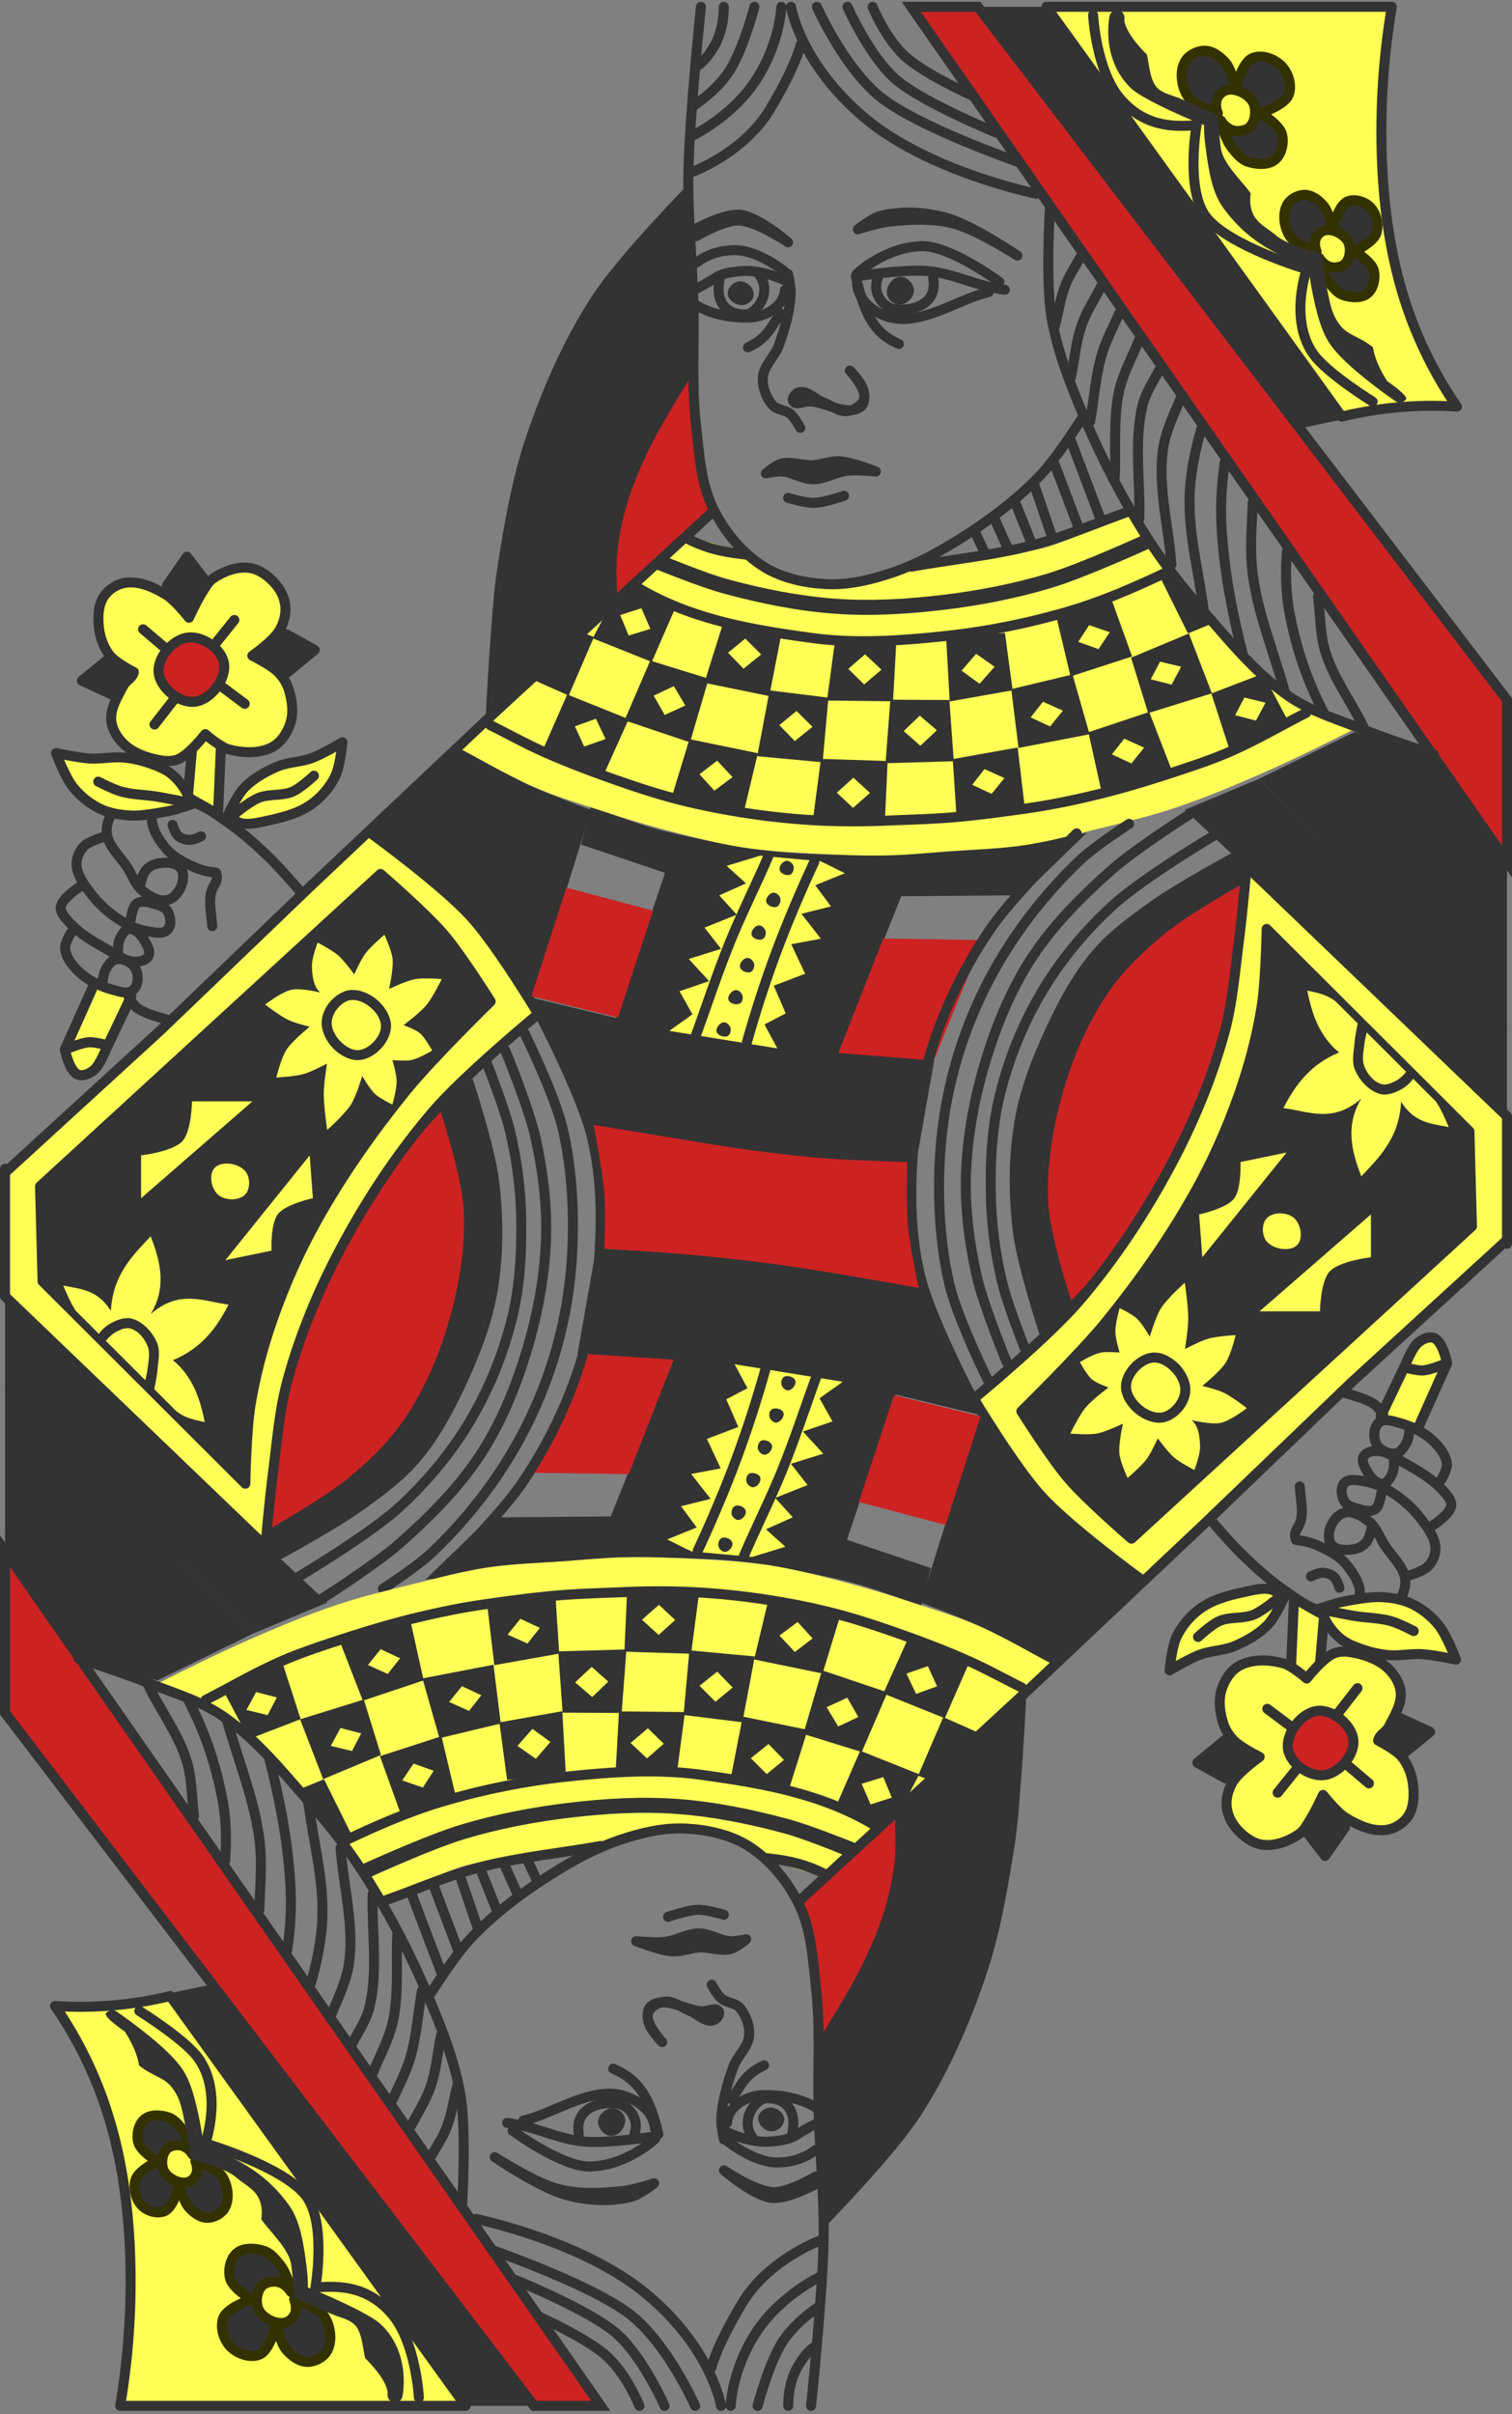 <svg width="302" height="482" xmlns="http://www.w3.org/2000/svg"><rect width="100%" height="100%" fill="#808080" stroke="none"/><g fill="none" fill-rule="evenodd"><path d="M116.061 168.638l1.95-7.589s8.623 3.26 13.063 4.476c5.25 1.435 10.627 2.371 15.988 3.307 3.169.553 6.347 1.103 9.554 1.362 6.479.525 12.998.517 19.497.39 6.575-.13 13.143-.59 19.693-1.168 3.324-.294 6.64-.69 9.943-1.168 3.786-.547 11.309-1.945 11.309-1.945l-12.868 12.452-24.177.195-12.479 31.13 19.108 1.363-3.705 21.013s-14.706-.679-22.032-1.362c-6.782-.632-13.544-1.5-20.277-2.53-4.31-.658-8.571-1.601-12.868-2.334-3.244-.553-9.75-1.556-9.75-1.556s-2.68-6.955-4.289-10.313c-2.521-5.263-8.384-15.37-8.384-15.37l17.743 4.28 9.749-28.99-16.768-5.643z" fill="#333"/><path d="M92.023 148.678s8.463 5.504 12.974 7.746c4.211 2.094 13.081 5.293 13.081 5.293l-11.667 37.398s-6.506-9.209-10.253-13.407c-3.5-3.92-7.412-7.466-11.36-10.937-3.388-2.979-10.56-8.468-10.56-8.468l17.785-17.625zM94.39 215.345s4.468 13.467 5.303 20.463c.88 7.359.915 14.927-.353 22.228-1.127 6.486-3.58 12.731-6.364 18.7-2.499 5.357-5.353 10.672-9.192 15.17-3.308 3.875-7.518 6.92-11.668 9.88-5.245 3.74-16.617 9.878-16.617 9.878l-3.535-3.175s1.358-14.203 2.828-21.17c1.568-7.429 3.644-14.783 6.364-21.874 2.526-6.582 5.867-12.834 9.193-19.052 3.283-6.14 6.302-12.519 10.606-17.994 3.858-4.907 13.435-13.054 13.435-13.054z" fill="#333"/><path d="M88.026 222.049s4.25 12.767 4.596 19.405c.382 7.342-.834 14.797-2.828 21.874-1.956 6.943-4.833 13.755-8.839 19.758-3.05 4.57-7.084 8.483-11.314 11.996-4.85 4.027-15.91 10.232-15.91 10.232s1.499-14.644 2.829-21.875c1.006-5.471 2.06-10.975 3.889-16.23 2.3-6.61 5.59-12.85 8.839-19.052 2.593-4.952 5.208-9.935 8.485-14.465 3.03-4.19 10.253-11.643 10.253-11.643z" fill="#CC2222"/><g stroke="#333" stroke-linecap="round" stroke-linejoin="round" stroke-width="2.025"><path d="M18.765 196.592l-5.803 12.966s.831 4.22 2.535 4.974c1.027.453 2.322-.127 3.25-.885 1.187-.968 2.5-4.3 2.5-4.3l4.96-10.416" fill="#FF5"/><path d="M13.949 209.188s2.483-1.007 3.798-1.092c1.053-.069 3.129.473 3.129.473"/></g><path d="M137.208 37.069s-13.782 14.017-19.08 22.211c-5.543 8.576-9.702 18.073-12.99 27.737-2.852 8.381-4.356 17.185-5.74 25.928-.82 5.185-1.101 10.443-1.51 15.677-.393 5.018-.907 15.074-.907 15.074l45.015-41.605s-2.716-9.154-3.324-13.868c-.604-4.686-.251-9.446-.302-14.17-.067-6.33.205-12.665 0-18.993-.194-6.007-1.162-17.991-1.162-17.991z" fill="#333"/><path d="M270.778 145.43c-5.067 2.587-12.066 6.062-18.247 8.775-5.833 2.56-11.714 5.049-17.756 7.07-5.083 1.699-10.308 2.947-15.511 4.233-4.822 1.192-9.636 2.484-14.548 3.228-5.08.768-10.237.887-15.36 1.263-4.12.303-8.237.724-12.368.801-5.003.095-10.01-.118-15.006-.405-4.59-.263-9.195-.498-13.736-1.208-5.119-.801-10.147-2.117-15.157-3.43-4.317-1.132-8.584-2.448-12.827-3.83-4.652-1.514-9.352-2.94-13.84-4.887-5.264-2.281-11.74-6.16-15.276-7.925l45.292-41.962s2.742.508 4.104.805c2.589.565 2.447.945 7.73 1.855 2.495 1.035 4.165 3.563 6.645 4.635 3.023 1.305 6.377 2.033 9.67 2.026 6.29-.014 13.867-1.693 18.448-3.953 2.383-.002 4.485-.4 6.727-.615 3.11-.3 6.23-.522 9.325-.944 3.326-.454 6.69-.81 9.924-1.707 2.766-.767 5.391-1.98 8.026-3.118 2.891-1.248 8.528-4.062 8.528-4.062 3.982 6.625 9.038 15.47 17.592 23.555 4.277 4.043 9.276 9.718 13.55 12.957 4.275 3.238 11.071 5.255 14.071 6.843z" fill="#FFFF58"/><path d="M138.193 74.866s-6.095 9.713-8.584 14.864c-1.787 3.698-3.387 7.513-4.532 11.457a51.647 51.647 0 0 0-1.817 9.534c-.258 2.74.005 8.253.005 8.253l19.033-16.883s-2.644-8.555-3.323-12.964c-.725-4.705-.782-14.261-.782-14.261z" fill="#CC2222"/><path fill="#333" d="M195 1.361l65.5 83.992 7.833-1.663L209 1.36z"/><path d="M278 1.361a148.95 148.95 0 0 0-2 29.938c.348 10.147 1.752 20.316 5 29.938a80.783 80.783 0 0 0 10 19.958 76.101 76.101 0 0 0-23 1.996L209 1.36h69" stroke="#333" stroke-width="2" fill="#FF5" stroke-linecap="round" stroke-linejoin="round"/><path d="M244.592 26.779c.396.989.852 1.978 1.518 2.804.88 1.089 1.844 2.307 3.192 2.736 1.695.54 3.992.724 5.39-.449 1.364-1.143 1.79-3.427 1.347-5.095-.512-1.925-4.227-4.175-4.227-4.175s4.728-1.577 5.556-3.605c.777-1.904-.034-4.443-1.44-5.867-1.387-1.403-3.928-2.336-5.796-1.515-2.098.921-3.3 6.01-3.3 6.01s-.838-3.745-2.05-5.118c-1.078-1.22-2.628-2.412-4.291-2.376-1.475.033-3.177.956-3.867 2.275-1.085 2.076-.611 4.957.625 6.864 1.24 1.911 5.998 3.335 5.998 3.335s-1.275-2.697.982-4.254c1.804-1.244 5.046.238 6.047 2.103.847 1.58.4 4.61-1.3 5.337-3.395 1.45-5.119-1.718-5.119-1.718s.389 1.842.735 2.708zM264.168 53.96c.353.894.76 1.789 1.355 2.536.784.985 1.645 2.087 2.847 2.475 1.513.487 3.562.654 4.81-.407 1.217-1.033 1.597-3.099 1.202-4.607-.457-1.741-3.772-3.776-3.772-3.776s3.707-1.823 4.29-3.593c.57-1.728.011-4.026-1.284-5.306-1.096-1.082-3.1-1.67-4.505-1.038-1.881.848-2.945 5.436-2.945 5.436s-.747-3.387-1.83-4.629c-.96-1.103-2.344-2.181-3.827-2.148-1.316.029-2.835.864-3.45 2.057-.968 1.877-.546 4.483.558 6.207 1.106 1.73 5.351 3.017 5.351 3.017s-1.137-2.44.876-3.848c1.61-1.125 4.503.216 5.395 1.903.756 1.428.358 4.17-1.16 4.826-3.029 1.311-4.567-1.554-4.567-1.554s.347 1.666.656 2.45z" stroke="#333100" stroke-width="2" fill="#333" stroke-linecap="round" stroke-linejoin="round"/><path d="M218.333 3.025s.588 11.204 5.5 16.798c4.723 5.378 10.278 5.6 15.167 5.156 0 0-2.3 13.112 2 18.461 4.664 5.802 20 10.312 20 10.312s-3.58 10.027 1.333 16.965c2.72 3.842 11.834 9.48 11.834 9.48" stroke="#333" stroke-width="2" stroke-linecap="round" stroke-linejoin="round"/><path d="M223.094 1.998c-.69.002-1.34.54-1.469 1.216 0 0-1.823 8.316 4.063 14.19.91.908 2.217 1.69 3.812 2.556 1.595.868 3.437 1.757 5.188 2.558 3.054 1.397 5.149 2.195 5.812 2.463.003.705-.023 2.227.375 5.021.48 3.368 1.087 8.143 3.323 11.3 4.14 5.845 8.887 8.346 12.302 10.03 2.235 1.103 3.76 1.488 4.781 1.685.099.767.278 2.42.844 5.27.683 3.44 1.614 7.353 3.188 9.886 1.649 2.653 4.928 5.485 7.875 7.827 2.946 2.342 5.562 4.116 5.562 4.116.654.441 1.652.248 2.094-.405.442-.653-3.085-3.145-3.74-3.586 0 0-2.356-3.357-2.875-6.788-2.852-2.268-4.934-2.318-6.552-4.387-1.584-2.026-1.956-3.94-2.615-7.256-.658-3.316-1-6.112-1-6.112-.083-.68-.69-1.258-1.375-1.31 0 0-5.7-1.431-7.843-3.284-2.471-2.138-5.685-2.955-5.042-8.4-1.73-2.443-5.512-5.89-5.958-9.023-.446-3.132-.438-5.55-.438-5.55a1.536 1.536 0 0 0-.937-1.435s-3.108-1.24-6.531-2.807c-1.712-.783-3.8-1.047-5-2.463-1.468-1.732-1.552-6.111-1.959-6.518-4.655-4.646-4.417-6.954-4.417-6.954.208-.878-.564-1.845-1.468-1.84z" fill="#333"/><path stroke="#333" stroke-width="2" fill="#CC2222" d="M182 1.361h13.333L301 139.74v32.266z"/><path d="M157.993 1.361s1.77 11.273 14.652 22.129c12.881 10.855 34.358 15.197 34.358 15.197" stroke="#333" stroke-width="2" stroke-linecap="round" stroke-linejoin="round"/><path d="M163.16 1.361s5.213 11.806 12.429 17.806c7.216 6 27.532 13.087 27.532 13.087" stroke="#333" stroke-width="2" stroke-linecap="round" stroke-linejoin="round"/><path d="M169.267 1.361s4.41 10.038 9.792 14.61c5.382 4.571 19.925 10.51 19.925 10.51" stroke="#333" stroke-width="2" stroke-linecap="round" stroke-linejoin="round"/><path d="M174.288 1.361s2.732 6.818 7.03 10.361c4.298 3.543 12.89 7.375 12.89 7.375M159.939 8.884s-.84 4.077-6.144 12.93-15.747 12.606-15.747 12.606M156.051 1.361s-.173 7.034-4.997 14.531c-4.824 7.497-12.941 11.291-12.941 11.291M150.68 1.361s-1.933 7.443-4.509 12.014c-2.575 4.572-7.86 7.882-7.86 7.882M144.554 1.361s.18 4.392-1.943 7.935c-2.123 3.543-3.59 3.976-3.59 3.976M157.405 54.72s.59 2.576.53 3.88c-.162 3.568-1.195 7.082-2.408 10.443-.795 2.204-3 3.943-3.158 6.28-.132 1.943.616 4.056 1.896 5.526.901 1.035 2.64.963 3.676 1.864.839.73 1.906 2.734 1.906 2.734" stroke="#333" stroke-width="2" stroke-linecap="round" stroke-linejoin="round"/><path d="M169.748 73.991s3.324 3.552 2.859 5.592c-.304 1.333-1.914 2.278-3.268 2.486-1.78.274-3.4-1.186-5.082-1.824-1.594-.604-3.127-2.426-4.747-1.898-.652.213-1.417 1.14-1.09 1.74.536.982 2.243-.014 3.362.053 3.394.204 7.438 3.112 10.144 1.059.871-.661.78-2.164.545-3.231-.346-1.568-2.723-3.977-2.723-3.977h0zM203.2 51.03s-9.207-6.268-14.497-7.633c-4.162-1.074-8.739-1.366-12.893-.265-1.672.442-4.451 2.658-4.451 2.658s4.075-1.308 6.188-1.535c4.27-.46 8.714-.674 12.878.374 4.62 1.164 12.776 6.401 12.776 6.401zM139.27 45.52s5.568-2.974 8.54-2.648c3.705.405 9.588 5.514 9.588 5.514s-6.24-4.249-9.86-4.36c-3.038-.093-8.505 3.145-8.505 3.145l.238-1.65zM174.94 94.139s-4.704-1.872-7.154-2.04c-1.84-.127-3.647.695-5.488.784-2.101.1-4.257-.852-6.305-.292-1.12.307-3.03 1.933-3.03 1.933s2.086-.46 3.137-.397c2.136.128 4.137 1.562 6.276 1.565 2.36.004 4.55-1.453 6.93-1.709 1.87-.2 5.634.156 5.634.156z" stroke="#333" stroke-width="2" fill="#333" stroke-linecap="round" stroke-linejoin="round"/><path d="M168.578 98.991s-3.943 1.369-5.99 1.412c-1.754.038-5.174-.988-5.174-.988M156.626 54.151s-5.032-4.097-9.65-4.196c-4.941-.107-7.894 2.518-7.894 2.518M199.614 56.293s-9.864-7.31-15.527-7.148c-7.42.214-12.961 5.548-12.961 5.548" stroke="#333" stroke-width="2" stroke-linecap="round" stroke-linejoin="round"/><path d="M200.705 57.865c-5.852-.756-10.154-3.292-15.541-3.752-4.62-.393-13.943 1.035-13.943 1.035M138.453 57.937c5.387-2.536 4.233-3.343 9.62-3.802 4.62-.394 9.446 2.22 9.446 2.22M197.469 58.323c-5.267 1.197-10.77 5.07-16.728 5.367-4.415.22-9.15-2.808-9.54-6.883" stroke="#333" stroke-width="2" stroke-linecap="round" stroke-linejoin="round"/><path d="M186.381 55.644c.937 5.053-4.018 6.545-7.578 6.109-2.415-.296-4.654-3.253-3.492-6.141" stroke="#333" stroke-width="2" stroke-linecap="round" stroke-linejoin="round"/><path d="M178.132 58.485c-.098-.915.746-2.175 1.706-2.225.84-.044 1.724.975 1.706 1.78-.02.84-.984 1.759-1.86 1.78-.696.018-1.48-.673-1.552-1.335zM149.558 58.79c.026-.716-.847-1.642-1.742-1.622-.784.016-1.533.86-1.46 1.483.078.65 1.04 1.304 1.855 1.268.648-.028 1.327-.612 1.347-1.13z" stroke="#333" stroke-width="2" fill="#333" stroke-linecap="round" stroke-linejoin="round"/><path d="M155.968 62.646c-2.093 2.455-2.244 4.634-6.58 6.715M170.941 55.182c1.605 7.107 3.45 11.343 8.597 13.494M138.55 60.652c2.856 1.8 6.512 2.863 11.176 2.742 3.455-.09 6.968-2.533 7.03-5.485" stroke="#333" stroke-width="2" stroke-linecap="round" stroke-linejoin="round"/><path d="M143.826 55.352c-1.112 4.889 1.095 7.52 5.143 7.438 1.78-.037 5.422-4.031 2.747-7.829" stroke="#333" stroke-width="2" stroke-linecap="round" stroke-linejoin="round"/><path d="M140 1.361s-2.295 21.925-2.5 32.932c-.161 8.653.745 17.294 1 25.946.24 8.148-.41 16.348.5 24.449.645 5.737.935 11.79 3.5 16.964 2.252 4.544 5.707 8.767 10 11.477 3.657 2.308 8.179 3.266 12.5 3.492 4.39.23 8.832-.811 13-2.204 5.696-1.904 10.985-4.974 16-8.274 5.042-3.317 9.857-7.09 14-11.476 3.11-3.292 8-10.977 8-10.977M137.353 107.582c4.67 2.402 8.817 2.826 11.95 3.185M182.062 113.144c7.264-1.35 16.236-2.194 24.14-4.264 6.644-1.74 12.96-4.548 19.44-6.822M213.893 87.988l5.981 15.776M210.475 92.252l4.913 13.004M206.63 96.942l3.204 9.38M202.784 100.353l2.99 7.461M198.725 103.764l2.777 6.182M194.88 106.535l1.709 3.624M215.815 51.321c-.997 1.848-2.225 3.588-2.99 5.543-1.044 2.665-1.425 5.542-2.137 8.314M219.874 57.29c-1.282 2.558-2.91 4.971-3.845 7.675-1.163 3.359-1.424 6.964-2.136 10.446M223.506 62.62c-1.14 2.7-2.59 5.29-3.418 8.1-1.284 4.36-1.567 8.954-2.35 13.431M227.565 67.736c-1.353 3.482-3.28 6.793-4.06 10.446-1.201 5.637-.569 11.512-.854 17.268M231.837 73.279c-1.21 2.558-2.972 4.923-3.632 7.674-1.756 7.329-.427 15.065-.64 22.597M236.11 78.821c-1.282 3.198-3.34 7.208-3.846 11.086-.985 7.56 1.14 15.207 1.71 22.81M239.955 85.643c-1.068 3.411-2.237 8.888-2.35 13.43-.187 7.517 1.567 13.857 2.777 22.385M244.655 92.252c-.712 4.76-.911 8.957-.641 13.43.512 8.49 2.136 16.984 4.272 25.156M250.209 100.353c-.142 4.477-.633 9.564 0 14.283 1.078 8.03 4.13 15.349 6.409 23.45M257.045 110.16c-.285 3.268-.283 7.878.427 11.724 1.322 7.16 3.347 13.502 7.05 20.679M263.24 119.113c.499 3.695.386 7.525 1.495 11.085 1.684 5.402 5.484 10.446 7.691 15.136" stroke="#333" stroke-width="2" stroke-linecap="round" stroke-linejoin="round"/><g stroke="#333" stroke-linecap="round" stroke-linejoin="round" stroke-width="2"><path d="M60.797 178.953s-4.405-5.198-6.869-7.585c-2.594-2.513-5.292-4.97-8.3-7.063-2.317-1.612-4.681-3.483-7.44-4.185-1.629-.414-3.485-.561-5.04.071-1.144.465-2.42 1.342-2.688 2.545-.508 2.287 1.102 4.717 2.576 6.54 1.495 1.847 3.768 2.985 5.946 3.942 1.314.578 2.915.901 4.182 1.035.829 2.596-1.655 2.004-1.127 7.124.154 1.501.362 3.56.362 3.56"/><path d="M34.467 164.707s.488 1.661 1.145 2.214c.6.505 1.483.777 2.29.785.79.008 2.26-.724 2.26-.724M29.888 161.951s-3.967-1.81-5.724-1.046c-1.849.805-2.854 3.098-2.862 4.97-.011 2.847 2.778 5.106 4.293 7.585.922 1.508 1.534 3.323 2.915 4.426 1.353 1.081 3.172 2.2 4.865 1.831 1.323-.287 2.387-1.612 2.862-2.877.424-1.129.583-2.72-.232-3.61-1.095-1.195-3.223-1.088-4.808-.745-.847.183-1.634.747-2.174 1.423-.554.696-.926 2.5-.926 2.5"/><path d="M20.444 167.183s-2.803.854-3.72 1.83c-.925.984-1.49 2.368-1.432 3.663.097 2.105 1.55 4.022 2.862 5.754 1.537 2.027 3.545 3.84 5.724 5.232 1.616 1.032 3.417 1.902 5.31 2.222 1.413.24 3.31.78 4.292-.261.838-.89.606-2.602 0-3.662-.457-.8-1.498-1.144-2.383-1.408-1.2-.357-2.707-.856-3.756-.171-.94.613-1.209 3.139-1.209 3.139"/><path d="M15.865 177.122s-3.484 2.207-3.72 3.924c-.16 1.16.905 2.234 1.717 3.139 2.068 2.306 4.948 3.93 7.727 5.493 1.708.96 3.432 2.332 5.437 2.354.94.01 2.108-.301 2.576-1.046.43-.685.088-1.643-.286-2.354-.702-1.334-1.816-3.188-3.435-3.14-1.013.032-1.604 1.241-2.003 2.093-.415.886-.286 2.878-.286 2.878"/><path d="M14.148 186.277s-1.257 2.041-1.145 3.14c.182 1.787 1.484 3.428 2.862 4.708 1.786 1.659 4.173 2.835 6.617 3.49 1.272.34 2.96.955 3.972.172 1.245-.966 1.326-3.123.572-4.447-.65-1.142-2.328-2.028-3.72-1.831-1.05.148-1.724 1.233-2.22 2.092-.5.866-.642 2.878-.642 2.878M25.737 199.221s.874 1.361 1.478 1.882c.568.49 1.27.814 1.957 1.117 1.364.603 4.257 1.38 4.257 1.38"/></g><g stroke="#333" stroke-linecap="round" stroke-linejoin="round" stroke-width="2"><path d="M34.66 161.738s-5.516 1.208-8.307 1.105c-2.126-.08-4.32-.41-6.247-1.308-2.09-.973-3.978-2.488-5.437-4.272-1.634-1.996-3.482-6.91-3.482-6.91s4.352.923 6.564 1.08c2.385.168 4.795-.402 7.174-.157 1.774.183 3.53.611 5.21 1.205 1.347.475 2.71 1.014 3.852 1.868 1.117.836 2.043 1.934 2.814 3.095.644.97 1.47 3.168 1.47 3.168l-3.611 1.126z" fill="#FF5"/><path d="M19.624 156.064s2.932 1.518 4.51 1.966c2.384.676 4.918.64 7.363 1.05 1.824.305 5.447 1.048 5.447 1.048"/></g><path stroke="#333" stroke-width="2" fill="#FF5" stroke-linecap="round" stroke-linejoin="round" d="M37.526 159.179l.888-10.3 3.068-2.7 2.653 2.675-.592 13.731z"/><g stroke="#333" stroke-linecap="round" stroke-linejoin="round" stroke-width="2.004"><path d="M45.455 162.932s1.782-4.022 3.316-5.61c1.779-1.839 4.136-3.18 6.52-4.216 2.225-.966 4.79-.913 7.061-1.772 2.124-.803 6.04-3.123 6.04-3.123s-.425 4.766-1.477 6.868a15.21 15.21 0 0 1-4.913 5.644c-2.756 1.886-6.124 2.614-9.33 3.306-1.435.31-2.951.637-4.365.365-1.07-.207-2.852-1.462-2.852-1.462z" fill="#FF5"/><path d="M46.506 162.8s3.198-2.678 5.068-3.457c2.187-.912 4.747-.349 6.916-1.31 1.589-.702 4.218-3.15 4.218-3.15"/></g><path stroke="#333" stroke-width="2" fill="#333" stroke-linecap="round" stroke-linejoin="round" d="M51.4 130.781l5.842-4.128 5.616 3.12-5.644 4.65zM37.641 122.617l-4.28-5.74 3.977-5.724 4.306 5.647zM21.828 131.458l-5.474 4.466L23.029 139l4.062-4.407z"/><path d="M24.687 136.801c-1.125 2.21-2.668 4.564-2.462 7.02.156 1.852 1.295 3.664 2.718 4.943 1.855 1.668 4.486 2.579 6.984 3.023 1.215.216 2.561.275 3.696-.208 2.253-.96 5.374-5.002 5.374-5.002s2.912 2.573 4.725 3.053c2.808.744 6.146.896 8.701-.482 1.788-.964 3.038-2.953 3.619-4.896.63-2.109.292-4.493-.368-6.592-.41-1.302-1.193-2.513-2.154-3.484-1.42-1.436-5.12-3.244-5.12-3.244s4.175-2.922 5.416-5.056c.846-1.454 1.338-3.235 1.168-4.908-.168-1.655-.971-3.276-2.109-4.526-1.312-1.441-3.103-2.803-5.1-3.053-2.49-.311-5.14.695-7.202 2.11-1.098.755-1.71 2.05-2.422 3.176-.935 1.48-2.405 4.67-2.405 4.67s-2.745-3.514-4.619-4.631c-2.374-1.417-5.197-2.723-7.953-2.366-1.734.224-3.445 1.276-4.404 2.706-1.174 1.75-1.236 4.143-1.012 6.237.211 1.982.946 4.004 2.183 5.57 1.208 1.528 4.803 3.335 4.803 3.335-.41 1.38-1.326 1.435-2.057 2.605z" stroke="#333" stroke-width="2" fill="#FF5" stroke-linecap="round" stroke-linejoin="round"/><path d="M37.487 127.298c-3.015.395-6.114 4.009-5.8 7.027.32 3.072 4.179 6.17 7.25 5.788 3.179-.396 6.282-4.488 5.8-7.648-.449-2.93-4.306-5.554-7.25-5.167z" stroke="#333" stroke-width="2" fill="#CC2222" stroke-linecap="round" stroke-linejoin="round"/><path d="M28.58 125.644l4.143 3.514M46.808 123.784l-4.143 5.167M43.908 136.806l4.97 3.72M35.209 139.08l-4.35 5.58" stroke="#333" stroke-width="2" fill="#333" stroke-linecap="round" stroke-linejoin="round"/><path d="M153.718 137.843l-2.476 13.147 13.06 1.213 1.167-12.897-11.751-1.463zm5.376 4.108l3.187 3.173-3.531 2.838-3.094-3.18 3.438-2.831z" fill="#333" fill-rule="nonzero"/><path d="M144.5 124.212l-3.811 12.121 12.957 2.65 2.503-12.795-11.649-1.976zm4.35 3.287l3.187 3.174-3.532 2.838-3.093-3.181 3.437-2.83z" fill="#333" fill-rule="nonzero"/><path d="M129.883 131.902l-5.142 11.923 13.073 4.397 3.733-12.705-11.664-3.615zm4.705 5.101l2.303 3.862-4.125 1.879-2.21-3.846 4.032-1.895z" fill="#333" fill-rule="nonzero"/><path d="M113.287 138.657l-4.706 10.731 11.892 5.523 5.102-11.315-12.288-4.94zm5.734 4.851l1.933 4.059-4.281 1.488-1.843-4.034 4.191-1.513zM126.594 117.382l-5.127 4.215-3.073 5.856 11.787 4.717 4.526-10.388-8.113-4.4zm1.52 4.057l1.786 4.126-4.332 1.333-1.696-4.097 4.243-1.362zM137.709 147.582l-3.46 11.307 14.344 3.114 2.777-11.616-13.661-2.805zm5.533 4.297l3.072 3.285-3.63 2.71-2.978-3.29 3.536-2.705zM166.885 127.186l-1.705 12.697 13.19.14.699-12.719-12.184-.118zm5.897 3.447l3.273 3.086-3.453 2.933-3.179-3.096 3.359-2.923zM163.967 151.53l-1.566 11.912 14.334.723.556-12.219-13.324-.417zm6.483 3.756l3.328 3.026-3.398 2.995-3.236-3.037 3.306-2.984z" fill="#333" fill-rule="nonzero"/><path d="M177.834 139.707l-.959 12.681 13.628-.39-.879-12.23-11.79-.06zm5.878 3.178l3.419 2.924-3.306 3.096-3.326-2.938 3.213-3.082zM188.977 127.3l.714 12.76 12.563-2.24-1.534-11.465-11.743.944zm5.995 3.242l3.68 2.59-3 3.393-3.588-2.612 2.908-3.37z" fill="#333" fill-rule="nonzero"/><path d="M190.3 151.561l.735 11.227 13.57-2.214-1.345-11.323-12.96 2.31zm6.339 2.004l3.973 1.784-2.553 3.157-3.886-1.814 2.466-3.127zM217.39 146.208l2.688 12.148 14.084-4.263-4.633-11.939-12.138 4.054zm7.162 1.286l3.973 1.784-2.553 3.156-3.886-1.813 2.466-3.127zM241.946 138.469l3.493 10.77 12.226-4.527-5.395-10.215-10.324 3.972zm6.6.81l4.234 1.028-1.93 3.57-4.153-1.072 1.85-3.526z" fill="#333" fill-rule="nonzero"/><path d="M225.91 131.317l3.423 11.067 12.726-3.95-4.605-11.943-11.544 4.826zm5.781.79l4.237 1.014-1.92 3.576-4.156-1.06 1.84-3.53zM211.048 123.396l2.776 11.664 12.288-3.982-4.192-11.64-10.872 3.958zm6.495 1.422l4.119 1.418-2.257 3.374-4.034-1.454 2.172-3.338z" fill="#333" fill-rule="nonzero"/><path d="M201.98 137.596l1.456 11.739 14.186-2.726-3.4-11.939-12.241 2.926zm6.34 2.516l3.974 1.785-2.554 3.156-3.886-1.813 2.466-3.128z" fill="#333" fill-rule="nonzero"/><path fill="#333" d="M113.592 138.876l5.034-11.687-1.849-.718-10.581 9.124zM231.837 115.501l5.445 10.97 4.52-1.845-8.013-10.15z"/><path d="M127.27 117.261c10.668 6.426 22.886 8.49 34.885 10.118 8.61 1.169 17.421.577 26.062-.323a141.313 141.313 0 0 0 25.354-5.016c6.56-1.94 12.863-4.692 19.059-7.601M260.914 142.312c-5.068 2.587-9.984 5.493-15.203 7.762-3.794 1.649-7.735 2.947-11.667 4.233-4.784 1.565-9.607 3.035-14.496 4.234-4.668 1.146-9.384 2.137-14.142 2.823-4.684.674-9.736 1.36-14.45 1.776-4.596.406-8.871.492-13.48.694-4.593.2-9.199.228-13.79 0a144.44 144.44 0 0 1-14.142-1.412c-4.754-.71-9.486-1.628-14.142-2.822-4.548-1.167-9.009-2.667-13.435-4.234-4.537-1.607-9.038-3.334-13.435-5.292-3.61-1.608-7.07-3.529-10.606-5.293" stroke="#333" stroke-width="2" stroke-linecap="round" stroke-linejoin="round"/><path d="M228.631 106.672s-12.747 5.848-19.444 7.86c-6.88 2.067-13.99 3.43-21.125 4.272-6.976.824-14.055 1.25-21.062.749-7.317-.523-14.576-1.985-21.656-3.898-4.218-1.14-12.313-4.491-12.313-4.491l-2.26 2.398s9.073 3.695 13.792 4.962c7.268 1.95 14.678 3.48 22.218 4.022 7.24.52 14.484.073 21.656-.78 7.305-.867 14.582-2.277 21.625-4.396 6.965-2.096 20.229-8.174 20.229-8.174l-1.66-2.524z" fill="#333"/><path d="M209.714 41.355s-.905 14.682.286 21.878c1.142 6.901 3.788 13.507 6.5 19.958 3.49 8.3 7.674 16.346 12.5 23.95 3.246 5.115 7.012 9.907 11 14.47 5.422 6.204 10.707 12.792 17.5 17.464 4.361 2.999 9.582 4.523 14.5 6.486 4.709 1.88 14.345 5.058 14.345 5.058" stroke="#333" stroke-width="2" stroke-linecap="round" stroke-linejoin="round"/><path d="M74.406 166.611S88.258 176.703 94 182.983c5.329 5.828 13.5 19.46 13.5 19.46s-14.793 12.213-21 19.459c-7.179 8.38-13.32 17.705-18.5 27.443-4.382 8.238-8.005 16.957-10.5 25.946-1.712 6.166-2.17 12.616-3 18.96-.63 4.808-1.5 14.47-1.5 14.47L1 258.825v-25.447" stroke="#333" stroke-width="2" fill="#FFFF58" stroke-linecap="round" stroke-linejoin="round"/><path d="M8 236.87l68-62.37s8.806 7.587 12.58 11.976c3.572 4.156 9.42 13.472 9.42 13.472s-11.816 11.554-17 17.962c-6.475 8.005-12.448 16.48-17.5 25.447-3.583 6.36-6.58 13.074-9 19.959-1.993 5.672-3.552 11.528-4.5 17.463-.815 5.103-1 15.468-1 15.468L8.5 255.831l-.5-18.96z" stroke="#333" stroke-width="2" fill="#333" stroke-linecap="round" stroke-linejoin="round"/><path d="M62.297 192.942c-.06-1.624 1.15-4.738 1.15-4.738s2.866 1.49 4.078 2.534c1.26 1.087 3.228 3.806 3.228 3.806s1.294-2.91 2.24-4.175c1.065-1.424 3.796-3.75 3.796-3.75s1.452 3.16 1.627 4.86c.206 2-.71 5.99-.71 5.99s3.393-1.641 5.225-1.976c1.736-.317 5.295.002 5.295.002s-1.762 3.624-3.034 5.162c-1.297 1.57-4.59 4.032-4.59 4.032s2.356.826 3.283 1.618c1.072.916 2.435 3.455 2.435 3.455s-2.593 1.544-4.042 1.869c-1.268.285-3.9.033-3.9.033s.837 2.79.85 4.226c.013 1.576-.85 4.65-.85 4.65s-2.46-1.166-3.443-2.076c-1.092-1.01-2.593-3.63-2.593-3.63s-1.138 3.954-2.22 5.672c-1.242 1.97-4.77 5.107-4.77 5.107s-.707-4.827-.69-7.257c.014-2.007.654-5.986.654-5.986s-3.08 1.634-4.746 2.097c-1.742.484-5.383.684-5.383.684s.941-3.853 1.99-5.496c1.183-1.853 4.681-4.649 4.681-4.649s-2.949-.718-4.306-1.371c-1.658-.799-4.59-3.067-4.59-3.067s3.269-2.53 5.225-2.945c1.897-.403 5.791.552 5.791.552-1.404-1.178-1.615-3.403-1.681-5.233z" fill="#FFFF58"/><path d="M70.031 197.671c-1.567.126-3.07 1.147-4.094 2.34-1.023 1.191-1.744 2.828-1.687 4.396.066 1.813 1.034 3.638 2.313 4.927 1.268 1.28 3.071 2.348 4.874 2.34 1.72-.01 3.445-1.03 4.626-2.277 1.189-1.256 2.12-3.046 2.03-4.772-.097-1.886-1.317-3.723-2.75-4.958-1.43-1.235-3.426-2.147-5.312-1.996zm.156 1.996c1.385-.112 2.826.62 3.876 1.528 1.032.894 1.964 2.193 2.03 3.555.059 1.195-.644 2.406-1.468 3.275-.83.874-2.012 1.652-3.219 1.652-1.276 0-2.513-.836-3.406-1.746-.932-.95-1.7-2.257-1.75-3.586-.04-1.096.506-2.222 1.219-3.056.684-.802 1.666-1.536 2.719-1.622z" fill="#333" fill-rule="nonzero"/><path d="M28.183 239.245v-8.56s6.303-.7 8.26-2.853c1.83-2.013 1.906-7.926 1.906-7.926h12.072l-22.238 19.339zM42.904 233.145c-1.274 1.287-.72 4.188.635 5.39 1.346 1.194 4.128 1.27 5.401 0 1.123-1.121 1.063-3.578 0-4.756-1.354-1.5-4.614-2.07-6.036-.634zM61.858 230.685l-16.837 20.924 9.213-1.903s-.242-5.34 1.27-7.291c1.566-2.02 6.99-3.17 6.99-3.17l-.636-8.56zM12.617 256.681c3.376.697 6.877.769 9.53 5.072.39-7.219 4.254-10.972 7.943-14.9 2.067 5.178 3.168 10.356 0 15.534 5.736-5.003 10.539-2.559 15.566-1.902-2.356 4.597-5.393 8.741-11.119 11.096 3.926 3.22 5.42 7.652 6.354 12.364-1.906-.444-3.812-.694-5.718-2.219l-20.015-19.973c-1.12-1.69-1.774-3.381-2.541-5.072z" fill="#FFFF58"/><path d="M26.438 263.316c-1.332-.397-2.86.144-4.094.78-1.205.62-2.333 1.616-2.938 2.806l1.6 1.085c.346-.68 1.355-1.639 2.275-2.114.86-.445 1.919-.877 2.844-.593 1.535.472 2.743 1.976 3.344 3.462.577 1.427.164 3.086 0 4.615-.11 1.026-.657 3.025-.657 3.025l1.912 1.41s.606-2.733.713-4.123c.145-1.866.653-3.896-.093-5.613-.906-2.084-2.725-4.09-4.907-4.74z" fill="#333"/><path d="M108.24 203.42s7.784 14.984 9.848 23.09c1.6 6.285 2.03 12.884 1.854 19.365-.24 8.781-1.342 17.664-3.936 26.058-2.61 8.446-6.599 16.547-11.525 23.892-4.867 7.257-17.526 19.506-17.526 19.506" stroke="#333" stroke-width="2" stroke-linecap="round" stroke-linejoin="round"/><path d="M104.746 206.274s6.076 12.37 7.624 19.021c1.898 8.156 2.341 16.684 1.906 25.045a86.642 86.642 0 0 1-3.927 21.593 87.567 87.567 0 0 1-9.265 19.99c-4.126 6.576-9.139 12.663-14.764 18.018-2.958 2.816-9.848 7.292-9.848 7.292" stroke="#333" stroke-width="2" stroke-linecap="round" stroke-linejoin="round"/><path d="M100.933 209.761s4.708 11.432 6.036 17.437c1.47 6.641 2.335 13.501 2.083 20.298-.289 7.791-1.792 15.581-4.103 23.029-2.178 7.016-5.057 13.939-9.099 20.078-4.321 6.565-10 12.218-15.884 17.436C75.2 312.267 64.4 319.135 64.4 319.135" stroke="#333" stroke-width="2" stroke-linecap="round" stroke-linejoin="round"/><path d="M97.174 212.148s3.607 9.055 4.712 13.782c1.288 5.506 2.073 11.167 2.198 16.82.148 6.721-.163 13.556-1.73 20.095a75.565 75.565 0 0 1-8.41 20.783c-3.752 6.337-8.562 12.122-13.978 17.12-6.146 5.672-20.65 14.266-20.65 14.266" stroke="#333" stroke-width="2" stroke-linecap="round" stroke-linejoin="round"/><path stroke="#333" stroke-width="2" fill="#333" stroke-linecap="round" stroke-linejoin="round" d="M142.288 102.252l-15.49 14.232-29.902 27.56-35.046 33.071-29.902 28.7L1 234.135"/><path fill="#CC2222" d="M113.128 177.24l17.325 4.587-7.025 21.338-17.294-4.234z"/><path d="M151.773 170.86l-6.64 2.024 3.873 3.498-5.349 2.393 3.505 3.865-6.456 2.577 3.32 4.234-6.456 2.025 4.058 4.418-5.903 2.025 2.583 4.602c-1.476 1.104-3.147 2.209-4.622 3.313 7.132 1.166 14.46 2.332 21.592 3.498l-2.582-4.786 4.242-2.21-2.398-5.522 6.272-2.393-2.767-5.89 5.903-1.105-3.874-4.97 5.903-1.472-3.136-4.234 5.903-2.393c-1.637-.789-3.245-1.676-4.9-2.403l-12.07-1.095z" fill="#FF5"/><path d="M153.423 171.045c-2.37 5.552-5.334 11.408-7.697 17.241-2.557 6.314-4.865 13.382-7.005 19.197M162.616 172.121c-2.798 6.046-5.394 12.12-7.704 18.334-2.154 5.796-4.05 11.696-5.729 17.643" stroke="#333" stroke-width="2" stroke-linecap="round" stroke-linejoin="round"/><path d="M157.075 171.872c-.754.103-1.54 1.1-1.35 1.835.189.733 1.356 1.224 2.064.952.566-.217.865-1.084.714-1.67-.15-.585-.829-1.2-1.428-1.117zM154.418 178.241c-.756.104-1.551 1.097-1.364 1.835.189.743 1.374 1.25 2.09.972.573-.221.867-1.104.71-1.697-.154-.584-.836-1.192-1.436-1.11zM151.467 184.777c-.768.123-1.561 1.172-1.331 1.914.229.739 1.468 1.151 2.17.827.537-.248.762-1.103.591-1.667-.172-.57-.841-1.169-1.43-1.074zM149.18 191.27c-.758.097-1.555 1.091-1.374 1.832.18.743 1.35 1.263 2.069.999.576-.213.888-1.09.74-1.685-.146-.594-.827-1.223-1.435-1.145zM146.869 197.693c-.786.139-1.62 1.222-1.352 1.972.27.755 1.614 1.072 2.313.677.497-.281.627-1.12.432-1.657-.195-.535-.832-1.092-1.393-.992zM144.483 204.127c-.769.12-1.57 1.164-1.343 1.907.227.74 1.472 1.155 2.177.828.535-.248.754-1.104.583-1.668-.172-.565-.832-1.158-1.417-1.067z" fill="#333"/><path fill="#CC2222" d="M176.408 187.39l19.858.306-9.754 24.062-19.048-1.51z"/><g><path d="M185.939 313.087l-1.95 7.589s-8.623-3.261-13.063-4.476c-5.25-1.435-10.627-2.371-15.988-3.307-3.169-.553-6.347-1.103-9.554-1.362-6.479-.525-12.998-.517-19.497-.39-6.575.13-13.143.59-19.693 1.168-3.324.294-6.64.69-9.943 1.167-3.786.548-11.309 1.946-11.309 1.946L97.81 302.97l24.177-.195 12.479-31.13-19.108-1.363 3.705-21.013s14.706.679 22.032 1.362c6.782.632 13.544 1.5 20.277 2.529 4.31.66 8.571 1.602 12.868 2.335 3.244.553 9.75 1.556 9.75 1.556s2.68 6.955 4.289 10.313c2.521 5.263 8.384 15.37 8.384 15.37l-17.743-4.28-9.749 28.99 16.768 5.643z" fill="#333"/><path d="M209.977 333.047s-8.463-5.504-12.974-7.746c-4.211-2.094-13.081-5.293-13.081-5.293l11.667-37.398s6.506 9.208 10.253 13.407c3.5 3.92 7.412 7.466 11.36 10.937 3.388 2.979 10.56 8.468 10.56 8.468l-17.785 17.625zM207.61 266.38s-4.468-13.467-5.303-20.463c-.879-7.359-.915-14.927.353-22.228 1.127-6.486 3.58-12.731 6.364-18.7 2.499-5.357 5.353-10.672 9.192-15.17 3.308-3.875 7.518-6.92 11.668-9.88 5.245-3.74 16.617-9.878 16.617-9.878l3.535 3.175s-1.358 14.203-2.828 21.169c-1.568 7.43-3.644 14.784-6.364 21.875-2.526 6.582-5.867 12.834-9.193 19.052-3.283 6.14-6.302 12.519-10.606 17.994-3.858 4.907-13.435 13.054-13.435 13.054z" fill="#333"/><path d="M213.974 259.676s-4.25-12.767-4.596-19.405c-.382-7.342.834-14.797 2.828-21.874 1.956-6.944 4.833-13.755 8.839-19.758 3.05-4.57 7.084-8.483 11.314-11.996 4.85-4.027 15.91-10.232 15.91-10.232s-1.499 14.644-2.829 21.875c-1.006 5.471-2.06 10.975-3.889 16.23-2.3 6.61-5.59 12.85-8.839 19.052-2.593 4.952-5.208 9.935-8.485 14.465-3.03 4.19-10.253 11.643-10.253 11.643z" fill="#CC2222"/><g stroke="#333" stroke-linecap="round" stroke-linejoin="round" stroke-width="2.025"><path d="M283.235 285.133l5.803-12.966s-.831-4.22-2.535-4.974c-1.027-.453-2.322.127-3.25.885-1.187.968-2.5 4.3-2.5 4.3l-4.96 10.416" fill="#FF5"/><path d="M288.051 272.537s-2.483 1.007-3.798 1.092c-1.053.069-3.129-.473-3.129-.473"/></g><path d="M164.792 444.656s13.782-14.017 19.08-22.211c5.543-8.576 9.702-18.073 12.99-27.737 2.852-8.381 4.356-17.185 5.74-25.928.82-5.185 1.101-10.443 1.51-15.677.393-5.018.907-15.074.907-15.074l-45.015 41.605s2.716 9.154 3.324 13.868c.604 4.686.251 9.446.302 14.17.067 6.33-.205 12.665 0 18.993.194 6.007 1.162 17.991 1.162 17.991z" fill="#333"/><path d="M31.222 336.295c5.067-2.587 12.066-6.062 18.247-8.775 5.833-2.56 11.714-5.049 17.756-7.07 5.083-1.699 10.308-2.947 15.511-4.233 4.822-1.192 9.636-2.484 14.548-3.228 5.08-.768 10.237-.887 15.36-1.263 4.12-.303 8.237-.724 12.368-.801 5.003-.095 10.01.118 15.006.405 4.59.263 9.195.498 13.736 1.208 5.119.801 10.147 2.117 15.157 3.43 4.317 1.132 8.584 2.448 12.827 3.83 4.652 1.514 9.352 2.94 13.84 4.887 5.264 2.281 11.74 6.16 15.276 7.925l-45.292 41.962s-2.742-.508-4.104-.805c-2.589-.565-2.447-.945-7.73-1.855-2.495-1.035-4.165-3.563-6.645-4.635-3.023-1.305-6.377-2.033-9.67-2.026-6.29.014-13.867 1.693-18.448 3.953-2.383.002-4.485.4-6.727.615-3.11.3-6.23.522-9.325.944-3.326.454-6.69.81-9.924 1.707-2.766.767-5.391 1.98-8.026 3.118-2.891 1.248-8.528 4.062-8.528 4.062-3.982-6.625-9.038-15.47-17.592-23.556-4.277-4.042-9.276-9.717-13.55-12.956-4.275-3.238-11.071-5.255-14.071-6.843z" fill="#FFFF58"/><path d="M163.807 406.86s6.095-9.714 8.584-14.865c1.787-3.698 3.387-7.513 4.532-11.457a51.647 51.647 0 0 0 1.817-9.534c.258-2.74-.005-8.253-.005-8.253l-19.033 16.883s2.644 8.555 3.323 12.964c.725 4.705.782 14.261.782 14.261z" fill="#CC2222"/><path fill="#333" d="M107 480.364l-65.5-83.992-7.833 1.663L93 480.364z"/><path d="M24 480.364a148.95 148.95 0 0 0 2-29.938c-.348-10.147-1.752-20.316-5-29.938a80.783 80.783 0 0 0-10-19.958 76.101 76.101 0 0 0 23-1.996l59 81.83H24" stroke="#333" stroke-width="2" fill="#FF5" stroke-linecap="round" stroke-linejoin="round"/><path d="M57.408 454.946c-.396-.989-.852-1.978-1.518-2.804-.88-1.089-1.844-2.307-3.192-2.736-1.695-.54-3.992-.724-5.39.449-1.364 1.143-1.79 3.427-1.347 5.095.512 1.925 4.227 4.175 4.227 4.175s-4.728 1.577-5.556 3.605c-.777 1.904.034 4.443 1.44 5.867 1.387 1.403 3.928 2.336 5.796 1.515 2.098-.921 3.3-6.01 3.3-6.01s.838 3.745 2.05 5.118c1.078 1.22 2.628 2.412 4.291 2.376 1.475-.033 3.177-.956 3.867-2.275 1.085-2.076.611-4.957-.625-6.864-1.24-1.911-5.998-3.335-5.998-3.335s1.275 2.697-.982 4.254c-1.804 1.244-5.046-.238-6.047-2.103-.847-1.58-.4-4.61 1.3-5.337 3.395-1.45 5.119 1.718 5.119 1.718s-.389-1.842-.735-2.708zM37.832 427.765c-.353-.894-.76-1.789-1.355-2.536-.784-.985-1.645-2.087-2.847-2.475-1.513-.487-3.562-.654-4.81.406-1.217 1.034-1.597 3.1-1.202 4.608.457 1.741 3.772 3.776 3.772 3.776s-3.707 1.823-4.29 3.593c-.57 1.728-.011 4.026 1.284 5.306 1.096 1.082 3.1 1.67 4.505 1.038 1.881-.848 2.945-5.436 2.945-5.436s.747 3.387 1.83 4.629c.96 1.103 2.343 2.181 3.827 2.148 1.316-.029 2.835-.864 3.45-2.057.968-1.877.546-4.483-.558-6.208-1.106-1.728-5.351-3.016-5.351-3.016s1.137 2.44-.876 3.848c-1.61 1.125-4.503-.216-5.395-1.903-.756-1.428-.358-4.17 1.16-4.826 3.029-1.311 4.567 1.554 4.567 1.554s-.347-1.666-.656-2.45z" stroke="#333100" stroke-width="2" fill="#333" stroke-linecap="round" stroke-linejoin="round"/><path d="M83.667 478.7s-.588-11.204-5.5-16.798c-4.723-5.378-10.278-5.6-15.167-5.156 0 0 2.3-13.112-2-18.461-4.664-5.802-20-10.312-20-10.312s3.58-10.027-1.333-16.965c-2.72-3.842-11.834-9.48-11.834-9.48" stroke="#333" stroke-width="2" stroke-linecap="round" stroke-linejoin="round"/><path d="M78.906 479.727c.69-.002 1.34-.54 1.469-1.216 0 0 1.823-8.316-4.062-14.19-.91-.908-2.218-1.69-3.813-2.557-1.595-.867-3.437-1.756-5.188-2.557-3.054-1.397-5.149-2.195-5.812-2.463-.003-.706.023-2.227-.375-5.021-.48-3.368-1.087-8.143-3.323-11.3-4.14-5.845-8.887-8.346-12.302-10.03-2.235-1.103-3.76-1.488-4.781-1.685-.099-.767-.278-2.42-.844-5.27-.683-3.44-1.614-7.353-3.187-9.886-1.65-2.653-4.929-5.485-7.876-7.827-2.946-2.343-5.562-4.116-5.562-4.116-.654-.442-1.652-.248-2.094.405-.442.653 3.085 3.145 3.74 3.586 0 0 2.356 3.357 2.875 6.788 2.852 2.268 4.934 2.318 6.552 4.387 1.584 2.026 1.956 3.94 2.614 7.256.659 3.316 1 6.112 1 6.112.084.68.691 1.258 1.376 1.31 0 0 5.7 1.431 7.843 3.284 2.471 2.138 5.685 2.955 5.042 8.4 1.73 2.443 5.512 5.89 5.958 9.022.446 3.133.438 5.551.438 5.551a1.536 1.536 0 0 0 .937 1.435s3.108 1.24 6.532 2.807c1.711.783 3.8 1.047 5 2.463 1.467 1.732 1.55 6.111 1.958 6.518 4.655 4.646 4.416 6.954 4.416 6.954-.207.878.565 1.845 1.47 1.84z" fill="#333"/><path stroke="#333" stroke-width="2" fill="#CC2222" d="M120 480.364h-13.333L1 341.985V309.72z"/><path d="M144.007 480.364s-1.77-11.273-14.652-22.129c-12.881-10.855-34.358-15.197-34.358-15.197" stroke="#333" stroke-width="2" stroke-linecap="round" stroke-linejoin="round"/><path d="M138.84 480.364s-5.213-11.806-12.429-17.806c-7.216-6-27.532-13.087-27.532-13.087" stroke="#333" stroke-width="2" stroke-linecap="round" stroke-linejoin="round"/><path d="M132.733 480.364s-4.41-10.038-9.792-14.61c-5.382-4.571-19.925-10.51-19.925-10.51" stroke="#333" stroke-width="2" stroke-linecap="round" stroke-linejoin="round"/><path d="M127.712 480.364s-2.732-6.818-7.03-10.361c-4.298-3.543-12.89-7.375-12.89-7.375M142.061 472.841s.84-4.077 6.144-12.93 15.747-12.606 15.747-12.606M145.949 480.364s.173-7.034 4.997-14.531c4.824-7.497 12.941-11.291 12.941-11.291M151.32 480.364s1.933-7.443 4.509-12.014c2.575-4.572 7.86-7.882 7.86-7.882M157.446 480.364s-.18-4.392 1.943-7.935c2.123-3.543 3.59-3.976 3.59-3.976M144.595 427.181s-.596-2.694-.53-4.055c.172-3.568 1.195-7.083 2.408-10.444.795-2.204 3-3.943 3.158-6.28.132-1.943-.616-4.056-1.896-5.526-.901-1.035-2.64-.963-3.676-1.864-.839-.73-1.906-2.734-1.906-2.734" stroke="#333" stroke-width="2" stroke-linecap="round" stroke-linejoin="round"/><path d="M132.252 407.734s-3.324-3.552-2.859-5.592c.304-1.333 1.914-2.278 3.268-2.486 1.78-.274 3.4 1.186 5.082 1.824 1.594.604 3.127 2.426 4.747 1.898.652-.213 1.417-1.14 1.09-1.74-.536-.982-2.243.014-3.362-.054-3.394-.203-7.438-3.111-10.144-1.058-.871.661-.78 2.164-.545 3.231.346 1.568 2.723 3.977 2.723 3.977h0zM98.8 430.695s9.207 6.268 14.497 7.633c4.162 1.074 8.739 1.366 12.893.265 1.672-.442 4.451-2.658 4.451-2.658s-4.075 1.308-6.188 1.535c-4.27.46-8.714.674-12.878-.374-4.62-1.164-12.776-6.401-12.776-6.401zM162.73 436.205s-5.568 2.973-8.54 2.648c-3.705-.405-9.588-5.514-9.588-5.514s6.24 4.249 9.86 4.36c3.038.093 8.505-3.145 8.505-3.145l-.238 1.65zM127.06 387.586s4.704 1.872 7.154 2.04c1.84.127 3.647-.695 5.488-.784 2.101-.1 4.257.852 6.305.292 1.12-.307 3.03-1.933 3.03-1.933s-2.086.46-3.137.397c-2.136-.128-4.137-1.562-6.276-1.565-2.36-.004-4.55 1.453-6.93 1.709-1.87.2-5.634-.156-5.634-.156z" stroke="#333" stroke-width="2" fill="#333" stroke-linecap="round" stroke-linejoin="round"/><path d="M133.422 382.734s3.943-1.369 5.99-1.412c1.754-.038 5.174.988 5.174.988M145.374 427.573s5.032 4.098 9.65 4.197c4.941.107 7.894-2.518 7.894-2.518M102.386 425.432s9.864 7.31 15.527 7.148c7.42-.214 12.961-5.548 12.961-5.548" stroke="#333" stroke-width="2" stroke-linecap="round" stroke-linejoin="round"/><path d="M101.295 423.86c5.852.756 10.154 3.292 15.541 3.752 4.62.393 13.943-1.035 13.943-1.035M163.547 423.788c-5.387 2.536-4.233 3.343-9.62 3.802-4.62.394-9.446-2.221-9.446-2.221M104.531 423.402c5.267-1.197 10.77-5.07 16.728-5.367 4.415-.22 9.15 2.808 9.54 6.883" stroke="#333" stroke-width="2" stroke-linecap="round" stroke-linejoin="round"/><path d="M115.619 426.081c-.937-5.053 4.018-6.545 7.578-6.109 2.415.296 4.654 3.253 3.492 6.141" stroke="#333" stroke-width="2" stroke-linecap="round" stroke-linejoin="round"/><path d="M123.868 423.24c.098.915-.746 2.175-1.706 2.225-.84.044-1.724-.975-1.706-1.78.02-.84.984-1.759 1.86-1.78.696-.018 1.48.673 1.552 1.335zM152.442 422.935c-.026.716.847 1.642 1.742 1.622.784-.016 1.533-.86 1.46-1.483-.078-.65-1.04-1.304-1.855-1.268-.648.028-1.327.612-1.347 1.13z" stroke="#333" stroke-width="2" fill="#333" stroke-linecap="round" stroke-linejoin="round"/><path d="M146.032 419.079c2.093-2.455 2.244-4.634 6.58-6.715M131.485 426.118c-1.605-7.107-3.875-10.918-9.023-13.069M163.45 421.073c-2.856-1.8-6.512-2.863-11.176-2.742-3.455.09-6.968 2.533-7.03 5.485" stroke="#333" stroke-width="2" stroke-linecap="round" stroke-linejoin="round"/><path d="M158.174 426.373c1.112-4.889-1.095-7.52-5.143-7.438-1.78.037-5.422 4.031-2.747 7.829" stroke="#333" stroke-width="2" stroke-linecap="round" stroke-linejoin="round"/><path d="M162 480.364s2.295-21.925 2.5-32.932c.161-8.653-.745-17.294-1-25.946-.24-8.148.41-16.348-.5-24.449-.645-5.737-.935-11.79-3.5-16.965-2.252-4.543-5.707-8.766-10-11.476-3.657-2.308-8.179-3.266-12.5-3.492-4.39-.23-8.832.811-13 2.204-5.696 1.904-10.985 4.974-16 8.274-5.042 3.317-9.857 7.09-14 11.476-3.11 3.292-8 10.977-8 10.977M164.647 374.143c-4.67-2.402-8.817-2.826-11.95-3.185M119.938 368.581c-7.264 1.35-16.236 2.194-24.14 4.264-6.644 1.74-12.96 4.548-19.44 6.822M88.107 393.737l-5.981-15.776M91.525 389.473l-4.913-13.004M95.37 384.783l-3.204-9.38M99.216 381.372l-2.99-7.461M103.275 377.961l-2.777-6.182M107.12 375.19l-1.709-3.624M86.185 430.404c.997-1.848 2.225-3.588 2.99-5.543 1.044-2.665 1.425-5.542 2.137-8.314M82.126 424.435c1.282-2.558 2.91-4.971 3.845-7.675 1.163-3.359 1.424-6.964 2.136-10.446M78.494 419.105c1.14-2.7 2.59-5.29 3.418-8.1 1.284-4.36 1.567-8.954 2.35-13.431M74.435 413.989c1.353-3.482 3.28-6.793 4.06-10.446 1.201-5.637.569-11.512.854-17.268M70.163 408.446c1.21-2.558 2.972-4.923 3.632-7.674 1.756-7.329.427-15.065.64-22.598M65.89 402.904c1.282-3.198 3.34-7.208 3.846-11.086.985-7.56-1.14-15.207-1.71-22.81M62.045 396.082c1.068-3.411 2.237-8.888 2.35-13.43.187-7.517-1.567-13.858-2.777-22.385M57.345 389.473c.712-4.761.911-8.957.641-13.43-.512-8.49-2.136-16.984-4.272-25.156M51.791 381.372c.142-4.477.633-9.564 0-14.283-1.078-8.03-4.13-15.349-6.409-23.45M44.955 371.566c.285-3.269.283-7.879-.427-11.725-1.322-7.16-3.347-13.502-7.05-20.679M38.76 362.612c-.499-3.695-.386-7.525-1.495-11.085-1.684-5.402-5.484-10.446-7.691-15.136" stroke="#333" stroke-width="2" stroke-linecap="round" stroke-linejoin="round"/><g stroke="#333" stroke-linecap="round" stroke-linejoin="round" stroke-width="2"><path d="M241.203 302.771s4.405 5.199 6.869 7.586c2.594 2.513 5.292 4.97 8.3 7.062 2.317 1.613 4.681 3.484 7.44 4.186 1.629.414 3.485.561 5.04-.071 1.144-.465 2.42-1.342 2.688-2.545.508-2.287-1.102-4.717-2.576-6.54-1.495-1.847-3.768-2.985-5.946-3.942-1.314-.578-2.915-.901-4.182-1.035-.829-2.596 1.655-2.004 1.127-7.124-.154-1.501-.362-3.56-.362-3.56"/><path d="M267.533 317.018s-.488-1.661-1.145-2.214c-.6-.505-1.483-.777-2.29-.785-.79-.008-2.26.724-2.26.724M272.112 319.774s3.967 1.81 5.724 1.046c1.849-.805 2.854-3.098 2.862-4.97.011-2.847-2.778-5.106-4.293-7.586-.922-1.507-1.534-3.322-2.915-4.425-1.353-1.081-3.172-2.2-4.865-1.831-1.323.287-2.387 1.612-2.862 2.877-.424 1.129-.583 2.72.232 3.61 1.095 1.195 3.223 1.088 4.808.745.847-.183 1.634-.747 2.174-1.423.554-.696.926-2.5.926-2.5"/><path d="M281.556 314.542s2.803-.854 3.72-1.83c.925-.984 1.49-2.368 1.432-3.663-.097-2.105-1.55-4.023-2.862-5.754-1.537-2.027-3.545-3.84-5.724-5.232-1.616-1.032-3.417-1.902-5.31-2.222-1.413-.24-3.31-.78-4.292.261-.838.89-.606 2.602 0 3.662.457.8 1.498 1.144 2.383 1.408 1.2.357 2.707.856 3.756.171.94-.613 1.209-3.139 1.209-3.139"/><path d="M286.135 304.602s3.484-2.206 3.72-3.923c.16-1.16-.905-2.234-1.717-3.139-2.068-2.306-4.948-3.93-7.727-5.493-1.708-.96-3.432-2.332-5.437-2.354-.94-.01-2.108.301-2.576 1.046-.43.685-.088 1.643.286 2.354.702 1.334 1.816 3.188 3.435 3.14 1.013-.032 1.604-1.241 2.003-2.093.415-.886.286-2.878.286-2.878"/><path d="M287.852 295.448s1.257-2.041 1.145-3.14c-.182-1.787-1.484-3.428-2.862-4.708-1.786-1.659-4.173-2.835-6.617-3.49-1.272-.34-2.96-.955-3.972-.172-1.245.965-1.326 3.123-.572 4.447.65 1.142 2.328 2.028 3.72 1.831 1.05-.148 1.724-1.233 2.22-2.092.5-.866.642-2.878.642-2.878M276.263 282.504s-.874-1.361-1.478-1.882c-.568-.49-1.27-.814-1.957-1.117-1.364-.603-4.257-1.38-4.257-1.38"/></g><g stroke="#333" stroke-linecap="round" stroke-linejoin="round" stroke-width="2"><path d="M267.34 319.987s5.516-1.208 8.307-1.105c2.126.08 4.32.41 6.247 1.308 2.09.973 3.978 2.488 5.437 4.272 1.634 1.996 3.482 6.91 3.482 6.91s-4.352-.923-6.564-1.08c-2.385-.168-4.795.402-7.174.157-1.774-.183-3.53-.611-5.21-1.205-1.347-.475-2.71-1.014-3.852-1.868-1.117-.836-2.043-1.934-2.814-3.095-.644-.97-1.47-3.168-1.47-3.168l3.611-1.126z" fill="#FF5"/><path d="M282.376 325.661s-2.932-1.519-4.51-1.966c-2.384-.676-4.918-.641-7.363-1.05-1.824-.305-5.447-1.048-5.447-1.048"/></g><path stroke="#333" stroke-width="2" fill="#FF5" stroke-linecap="round" stroke-linejoin="round" d="M264.474 322.546l-.888 10.3-3.068 2.7-2.653-2.675.592-13.731z"/><g stroke="#333" stroke-linecap="round" stroke-linejoin="round" stroke-width="2.004"><path d="M256.545 318.793s-1.782 4.022-3.316 5.61c-1.779 1.839-4.136 3.18-6.52 4.216-2.225.966-4.79.913-7.061 1.772-2.124.803-6.04 3.123-6.04 3.123s.425-4.766 1.477-6.868a15.21 15.21 0 0 1 4.913-5.644c2.756-1.886 6.124-2.614 9.33-3.306 1.435-.31 2.951-.637 4.365-.365 1.07.207 2.852 1.462 2.852 1.462z" fill="#FF5"/><path d="M255.494 318.925s-3.198 2.678-5.068 3.457c-2.187.912-4.747.349-6.916 1.309-1.589.703-4.218 3.15-4.218 3.15"/></g><path stroke="#333" stroke-width="2" fill="#333" stroke-linecap="round" stroke-linejoin="round" d="M250.6 350.944l-5.842 4.128-5.616-3.12 5.644-4.65zM264.359 359.108l4.28 5.74-3.977 5.724-4.306-5.647zM280.172 350.267l5.474-4.466-6.675-3.076-4.062 4.407z"/><path d="M277.313 344.924c1.125-2.21 2.668-4.564 2.462-7.02-.156-1.852-1.295-3.664-2.718-4.943-1.855-1.668-4.486-2.579-6.984-3.023-1.215-.216-2.561-.275-3.696.208-2.253.96-5.374 5.002-5.374 5.002s-2.912-2.573-4.725-3.053c-2.808-.744-6.146-.896-8.701.482-1.788.964-3.038 2.953-3.619 4.896-.63 2.109-.292 4.493.368 6.592.41 1.302 1.193 2.513 2.154 3.484 1.42 1.436 5.12 3.244 5.12 3.244s-4.175 2.922-5.416 5.056c-.846 1.454-1.338 3.235-1.168 4.908.168 1.655.971 3.276 2.109 4.526 1.312 1.441 3.103 2.803 5.1 3.053 2.49.311 5.14-.695 7.202-2.11 1.098-.755 1.71-2.05 2.422-3.176.935-1.48 2.405-4.67 2.405-4.67s2.745 3.514 4.619 4.631c2.374 1.417 5.197 2.723 7.953 2.366 1.734-.224 3.445-1.276 4.404-2.706 1.174-1.75 1.236-4.143 1.012-6.237-.211-1.982-.946-4.004-2.183-5.57-1.208-1.528-4.803-3.335-4.803-3.335.41-1.38 1.326-1.435 2.057-2.605z" stroke="#333" stroke-width="2" fill="#FF5" stroke-linecap="round" stroke-linejoin="round"/><path d="M264.513 354.427c3.015-.395 6.114-4.009 5.8-7.027-.32-3.072-4.179-6.17-7.25-5.788-3.179.396-6.282 4.488-5.8 7.648.449 2.93 4.306 5.554 7.25 5.167z" stroke="#333" stroke-width="2" fill="#CC2222" stroke-linecap="round" stroke-linejoin="round"/><path d="M273.42 356.08l-4.143-3.513M255.192 357.941l4.143-5.167M258.092 344.92l-4.97-3.721M266.791 342.646l4.35-5.58" stroke="#333" stroke-width="2" fill="#333" stroke-linecap="round" stroke-linejoin="round"/><path d="M148.282 343.882l2.476-13.147-13.06-1.213-1.167 12.897 11.751 1.463zm-5.376-4.108l-3.187-3.173 3.531-2.838 3.094 3.18-3.438 2.831z" fill="#333" fill-rule="nonzero"/><path d="M157.5 357.513l3.811-12.121-12.957-2.65-2.503 12.795 11.649 1.976zm-4.349-3.287l-3.188-3.174 3.532-2.838 3.093 3.181-3.437 2.83z" fill="#333" fill-rule="nonzero"/><path d="M172.117 349.823l5.142-11.923-13.073-4.398-3.733 12.706 11.664 3.615zm-4.705-5.101l-2.303-3.862 4.125-1.879 2.21 3.846-4.032 1.895z" fill="#333" fill-rule="nonzero"/><path d="M188.713 343.068l4.706-10.731-11.892-5.524-5.102 11.316 12.288 4.94zm-5.734-4.851l-1.933-4.059 4.281-1.488 1.843 4.034-4.191 1.513zM175.406 364.343l5.127-4.215 3.073-5.856-11.787-4.717-4.526 10.388 8.113 4.4zm-1.52-4.058l-1.786-4.125 4.332-1.333 1.696 4.097-4.243 1.361zM164.291 334.143l3.46-11.307-14.344-3.114-2.777 11.616 13.661 2.805zm-5.533-4.297l-3.072-3.285 3.63-2.71 2.978 3.29-3.536 2.705zM135.115 354.54l1.705-12.698-13.19-.14-.699 12.719 12.184.118zm-5.897-3.448l-3.273-3.086 3.453-2.933 3.179 3.096-3.359 2.923zM138.033 330.196l1.566-11.913-14.334-.723-.556 12.219 13.324.417zm-6.483-3.757l-3.328-3.026 3.398-2.995 3.236 3.037-3.306 2.984z" fill="#333" fill-rule="nonzero"/><path d="M124.166 342.018l.959-12.681-13.628.39.879 12.23 11.79.06zm-5.878-3.178l-3.419-2.924 3.306-3.096 3.326 2.938-3.213 3.082zM113.023 354.426l-.714-12.76-12.563 2.239 1.534 11.465 11.743-.944zm-5.995-3.244l-3.68-2.59 3-3.392 3.588 2.612-2.908 3.37z" fill="#333" fill-rule="nonzero"/><path d="M111.7 330.163l-.735-11.226-13.57 2.214 1.345 11.323 12.96-2.31zm-6.339-2.003l-3.973-1.784 2.553-3.157 3.886 1.814-2.466 3.127zM84.61 335.517l-2.688-12.149-14.084 4.264 4.633 11.939 12.138-4.054zm-7.162-1.286l-3.973-1.784 2.553-3.156 3.886 1.813-2.466 3.127zM60.054 343.256l-3.493-10.77-12.226 4.527 5.395 10.215 10.324-3.972zm-6.6-.81l-4.234-1.028 1.93-3.57 4.153 1.072-1.85 3.526z" fill="#333" fill-rule="nonzero"/><path d="M76.09 350.408l-3.423-11.067-12.726 3.95 4.605 11.943 11.544-4.826zm-5.781-.79l-4.237-1.014 1.92-3.576 4.156 1.06-1.84 3.53zM90.952 358.329l-2.776-11.664-12.288 3.981 4.192 11.642 10.872-3.96zm-6.495-1.422l-4.119-1.418 2.257-3.374 4.034 1.454-2.172 3.338z" fill="#333" fill-rule="nonzero"/><path d="M100.02 344.129l-1.456-11.739-14.186 2.726 3.4 11.939 12.241-2.926zm-6.34-2.516l-3.974-1.785 2.554-3.156 3.886 1.813-2.466 3.128z" fill="#333" fill-rule="nonzero"/><path fill="#333" d="M188.408 342.85l-5.034 11.686 1.849.718 10.581-9.124zM70.163 366.224l-5.445-10.97-4.52 1.845 8.013 10.15z"/><path d="M174.73 364.463c-10.668-6.425-22.886-8.488-34.885-10.117-8.61-1.169-17.421-.577-26.062.323a141.313 141.313 0 0 0-25.354 5.016c-6.56 1.94-12.863 4.692-19.059 7.601M41.086 339.413c5.068-2.587 9.984-5.493 15.203-7.762 3.794-1.649 7.735-2.947 11.667-4.233 4.784-1.565 9.607-3.035 14.496-4.234 4.668-1.146 9.384-2.137 14.142-2.823 4.684-.675 9.736-1.36 14.45-1.776 4.596-.406 8.871-.492 13.48-.694 4.593-.2 9.199-.228 13.79 0 4.731.236 9.456.712 14.142 1.412 4.754.71 9.486 1.628 14.142 2.822 4.548 1.167 9.009 2.667 13.435 4.234 4.537 1.607 9.038 3.334 13.435 5.292 3.61 1.608 7.07 3.529 10.606 5.293" stroke="#333" stroke-width="2" stroke-linecap="round" stroke-linejoin="round"/><path d="M73.369 375.053s12.747-5.848 19.444-7.86c6.88-2.067 13.99-3.43 21.124-4.272 6.977-.824 14.056-1.25 21.063-.749 7.317.523 14.576 1.985 21.656 3.898 4.218 1.14 12.313 4.491 12.313 4.491l2.26-2.398s-9.073-3.695-13.792-4.962c-7.268-1.95-14.678-3.48-22.218-4.022-7.24-.52-14.484-.073-21.656.78-7.305.867-14.582 2.277-21.626 4.396-6.964 2.096-20.228 8.174-20.228 8.174l1.66 2.524z" fill="#333"/><path d="M92.286 440.37s.905-14.682-.286-21.878c-1.142-6.901-3.788-13.507-6.5-19.958a161.681 161.681 0 0 0-12.5-23.95c-3.246-5.115-7.012-9.907-11-14.47-5.422-6.204-10.707-12.792-17.5-17.464-4.361-2.999-9.582-4.523-14.5-6.486-4.709-1.88-14.345-5.058-14.345-5.058" stroke="#333" stroke-width="2" stroke-linecap="round" stroke-linejoin="round"/><path d="M227.594 315.114S213.742 305.022 208 298.742c-5.329-5.828-13.5-19.46-13.5-19.46s14.793-12.213 21-19.459c7.179-8.38 13.32-17.705 18.5-27.443 4.382-8.238 8.005-16.957 10.5-25.946 1.712-6.166 2.17-12.616 3-18.96.63-4.808 1.5-14.47 1.5-14.47l52 49.896v25.447" stroke="#333" stroke-width="2" fill="#FFFF58" stroke-linecap="round" stroke-linejoin="round"/><path d="M294 244.854l-68 62.37s-8.806-7.586-12.58-11.975c-3.572-4.156-9.42-13.472-9.42-13.472s11.816-11.554 17-17.962c6.475-8.005 12.448-16.48 17.5-25.447 3.583-6.36 6.58-13.074 9-19.959 1.993-5.672 3.552-11.528 4.5-17.463.815-5.103 1-15.468 1-15.468l40.5 40.416.5 18.96z" stroke="#333" stroke-width="2" fill="#333" stroke-linecap="round" stroke-linejoin="round"/><path d="M239.703 288.783c.06 1.624-1.15 4.738-1.15 4.738s-2.866-1.49-4.078-2.534c-1.26-1.087-3.228-3.806-3.228-3.806s-1.294 2.91-2.24 4.175c-1.065 1.424-3.796 3.75-3.796 3.75s-1.452-3.16-1.627-4.86c-.206-2 .71-5.99.71-5.99s-3.393 1.641-5.225 1.976c-1.736.317-5.295-.002-5.295-.002s1.762-3.624 3.034-5.162c1.297-1.57 4.59-4.032 4.59-4.032s-2.356-.826-3.283-1.618c-1.072-.916-2.435-3.455-2.435-3.455s2.593-1.544 4.042-1.869c1.268-.285 3.9-.033 3.9-.033s-.837-2.79-.85-4.226c-.013-1.576.85-4.65.85-4.65s2.46 1.166 3.443 2.076c1.092 1.01 2.593 3.63 2.593 3.63s1.138-3.954 2.22-5.672c1.242-1.97 4.77-5.107 4.77-5.107s.707 4.827.69 7.257c-.014 2.007-.654 5.986-.654 5.986s3.08-1.634 4.746-2.097c1.742-.484 5.383-.684 5.383-.684s-.941 3.853-1.99 5.496c-1.183 1.853-4.681 4.649-4.681 4.649s2.949.718 4.306 1.371c1.658.799 4.59 3.067 4.59 3.067s-3.269 2.53-5.225 2.945c-1.897.403-5.791-.552-5.791-.552 1.404 1.178 1.615 3.403 1.681 5.233z" fill="#FFFF58"/><path d="M231.969 284.054c1.567-.126 3.07-1.147 4.094-2.34 1.023-1.191 1.744-2.828 1.687-4.396-.066-1.813-1.034-3.639-2.312-4.927-1.269-1.28-3.072-2.348-4.875-2.34-1.72.01-3.445 1.03-4.625 2.277-1.19 1.256-2.122 3.046-2.032 4.772.098 1.886 1.318 3.723 2.75 4.958 1.432 1.235 3.427 2.147 5.313 1.996zm-.156-1.996c-1.385.112-2.826-.62-3.875-1.528-1.033-.894-1.965-2.193-2.032-3.555-.058-1.195.645-2.406 1.469-3.275.83-.874 2.012-1.652 3.219-1.652 1.276 0 2.513.836 3.406 1.746.932.95 1.7 2.257 1.75 3.586.04 1.096-.506 2.222-1.219 3.056-.684.802-1.666 1.536-2.718 1.622z" fill="#333" fill-rule="nonzero"/><path d="M273.817 242.48v8.56s-6.303.7-8.26 2.853c-1.83 2.013-1.906 7.926-1.906 7.926h-12.072l22.238-19.339zM259.096 248.58c1.274-1.287.72-4.188-.635-5.39-1.346-1.194-4.128-1.27-5.401 0-1.123 1.121-1.063 3.578 0 4.756 1.354 1.5 4.614 2.07 6.036.634zM240.142 251.04l16.837-20.924-9.213 1.903s.242 5.34-1.27 7.291c-1.566 2.02-6.99 3.17-6.99 3.17l.636 8.56zM289.383 225.044c-3.376-.697-6.877-.769-9.53-5.072-.39 7.219-4.254 10.972-7.943 14.9-2.067-5.178-3.168-10.356 0-15.534-5.736 5.003-10.539 2.559-15.566 1.902 2.356-4.597 5.393-8.741 11.119-11.096-3.926-3.22-5.42-7.652-6.354-12.364 1.906.444 3.812.694 5.718 2.219l20.015 19.973c1.12 1.69 1.774 3.381 2.541 5.072z" fill="#FFFF58"/><path d="M275.563 218.41c1.33.396 2.859-.145 4.093-.78 1.205-.62 2.333-1.617 2.938-2.807l-1.6-1.085c-.346.68-1.355 1.639-2.275 2.114-.86.444-1.919.877-2.844.593-1.535-.472-2.743-1.976-3.344-3.462-.577-1.427-.164-3.086 0-4.615.11-1.026.657-3.025.657-3.025l-1.912-1.41s-.606 2.733-.713 4.123c-.145 1.866-.653 3.896.093 5.613.906 2.084 2.725 4.09 4.907 4.74z" fill="#333"/><path d="M193.76 278.304s-7.784-14.983-9.848-23.09c-1.6-6.284-2.03-12.883-1.854-19.364.24-8.781 1.342-17.664 3.936-26.059 2.61-8.446 6.599-16.546 11.525-23.89 4.867-7.258 17.526-19.507 17.526-19.507" stroke="#333" stroke-width="2" stroke-linecap="round" stroke-linejoin="round"/><path d="M197.254 275.451s-6.076-12.37-7.624-19.022c-1.898-8.155-2.341-16.683-1.906-25.045a86.642 86.642 0 0 1 3.927-21.593 87.567 87.567 0 0 1 9.265-19.99c4.126-6.575 9.139-12.662 14.764-18.017 2.958-2.816 9.848-7.292 9.848-7.292" stroke="#333" stroke-width="2" stroke-linecap="round" stroke-linejoin="round"/><path d="M201.067 271.964s-4.708-11.432-6.036-17.437c-1.47-6.641-2.335-13.501-2.083-20.298.289-7.791 1.792-15.581 4.103-23.029 2.178-7.016 5.057-13.939 9.099-20.078 4.321-6.565 10-12.218 15.884-17.436 4.766-4.228 15.566-11.096 15.566-11.096" stroke="#333" stroke-width="2" stroke-linecap="round" stroke-linejoin="round"/><path d="M204.826 269.577s-3.607-9.055-4.712-13.782c-1.288-5.506-2.073-11.167-2.198-16.82-.148-6.721.163-13.556 1.73-20.095a75.565 75.565 0 0 1 8.41-20.783c3.752-6.337 8.562-12.122 13.978-17.12 6.146-5.672 20.65-14.266 20.65-14.266" stroke="#333" stroke-width="2" stroke-linecap="round" stroke-linejoin="round"/><path stroke="#333" stroke-width="2" fill="#333" stroke-linecap="round" stroke-linejoin="round" d="M159.712 379.473l15.49-14.232 29.902-27.56 35.046-33.071 29.902-28.7L301 247.59"/><path fill="#CC2222" d="M188.872 304.484l-17.325-4.586 7.025-21.338 17.294 4.234z"/><path d="M150.227 310.866l6.64-2.025-3.873-3.498 5.349-2.393-3.505-3.865 6.456-2.577-3.32-4.234 6.456-2.025-4.058-4.418 5.903-2.025-2.583-4.602c1.476-1.104 3.147-2.209 4.622-3.313-7.132-1.166-14.46-2.332-21.592-3.498l2.582 4.786-4.242 2.21 2.398 5.522-6.272 2.393 2.767 5.89-5.903 1.105 3.874 4.97-5.903 1.472 3.136 4.234-5.903 2.393c1.637.788 3.245 1.676 4.9 2.403l12.07 1.095z" fill="#FF5"/><path d="M148.577 310.68c2.37-5.552 5.334-11.408 7.697-17.241 2.557-6.314 4.865-13.382 7.005-19.198M139.384 309.604c2.798-6.046 5.394-12.12 7.704-18.334 2.154-5.796 4.05-11.696 5.729-17.643" stroke="#333" stroke-width="2" stroke-linecap="round" stroke-linejoin="round"/><path d="M144.925 309.853c.754-.103 1.54-1.1 1.35-1.835-.189-.733-1.356-1.224-2.064-.952-.566.217-.865 1.084-.714 1.67.15.585.829 1.2 1.428 1.117zM147.582 303.484c.756-.104 1.551-1.097 1.364-1.835-.189-.744-1.374-1.25-2.09-.972-.573.221-.867 1.104-.71 1.697.154.584.836 1.192 1.436 1.11zM150.533 296.948c.768-.123 1.561-1.172 1.331-1.914-.229-.739-1.468-1.151-2.17-.827-.537.248-.762 1.103-.591 1.667.172.57.841 1.169 1.43 1.074zM152.82 290.454c.758-.096 1.555-1.09 1.374-1.831-.18-.743-1.35-1.263-2.069-.999-.576.213-.888 1.09-.74 1.685.146.594.827 1.223 1.435 1.145zM155.131 284.032c.786-.139 1.62-1.222 1.352-1.972-.27-.755-1.614-1.072-2.313-.677-.497.281-.627 1.12-.432 1.657.195.535.832 1.092 1.393.992zM157.517 277.598c.769-.12 1.57-1.164 1.343-1.907-.227-.74-1.472-1.155-2.177-.828-.535.248-.754 1.104-.583 1.668.172.565.832 1.158 1.417 1.067z" fill="#333"/><path d="M125.592 294.335l-18.797-.262c4.506-7.229 8.155-14.963 10.665-23.714l17.076 1.118-8.944 22.858z" fill="#CC2222"/></g><path d="M118.574 224.596s1.787 9.155 2.141 13.795c.277 3.631-.018 10.926-.018 10.926s10.79.651 16.174 1.126c5.266.464 10.526 1.009 15.77 1.682 4.76.61 9.501 1.37 14.24 2.136 5.555.9 16.632 2.892 16.632 2.892s-1.766-8.066-2.15-12.166c-.402-4.307-.15-12.975-.15-12.975s-10.745-.299-16.102-.706c-4.91-.373-9.805-.942-14.687-1.59-5.583-.74-11.13-1.726-16.69-2.621-5.056-.814-15.16-2.499-15.16-2.499z" fill="#CC2222"/><path fill="#333" d="M236.626 161.701l14.873-6.212L301 204.937v16.965z"/><path fill="#333" d="M251.499 155.489l19.022-9.32 14.873 4.142L301 172.056v33.134z"/><path fill="#333" d="M65.374 319.979l-14.872 6.212L1 276.743v-16.965z"/><path fill="#333" d="M50.502 326.191l-19.023 9.32-14.873-4.142L1 309.624V276.49z"/></g></svg>